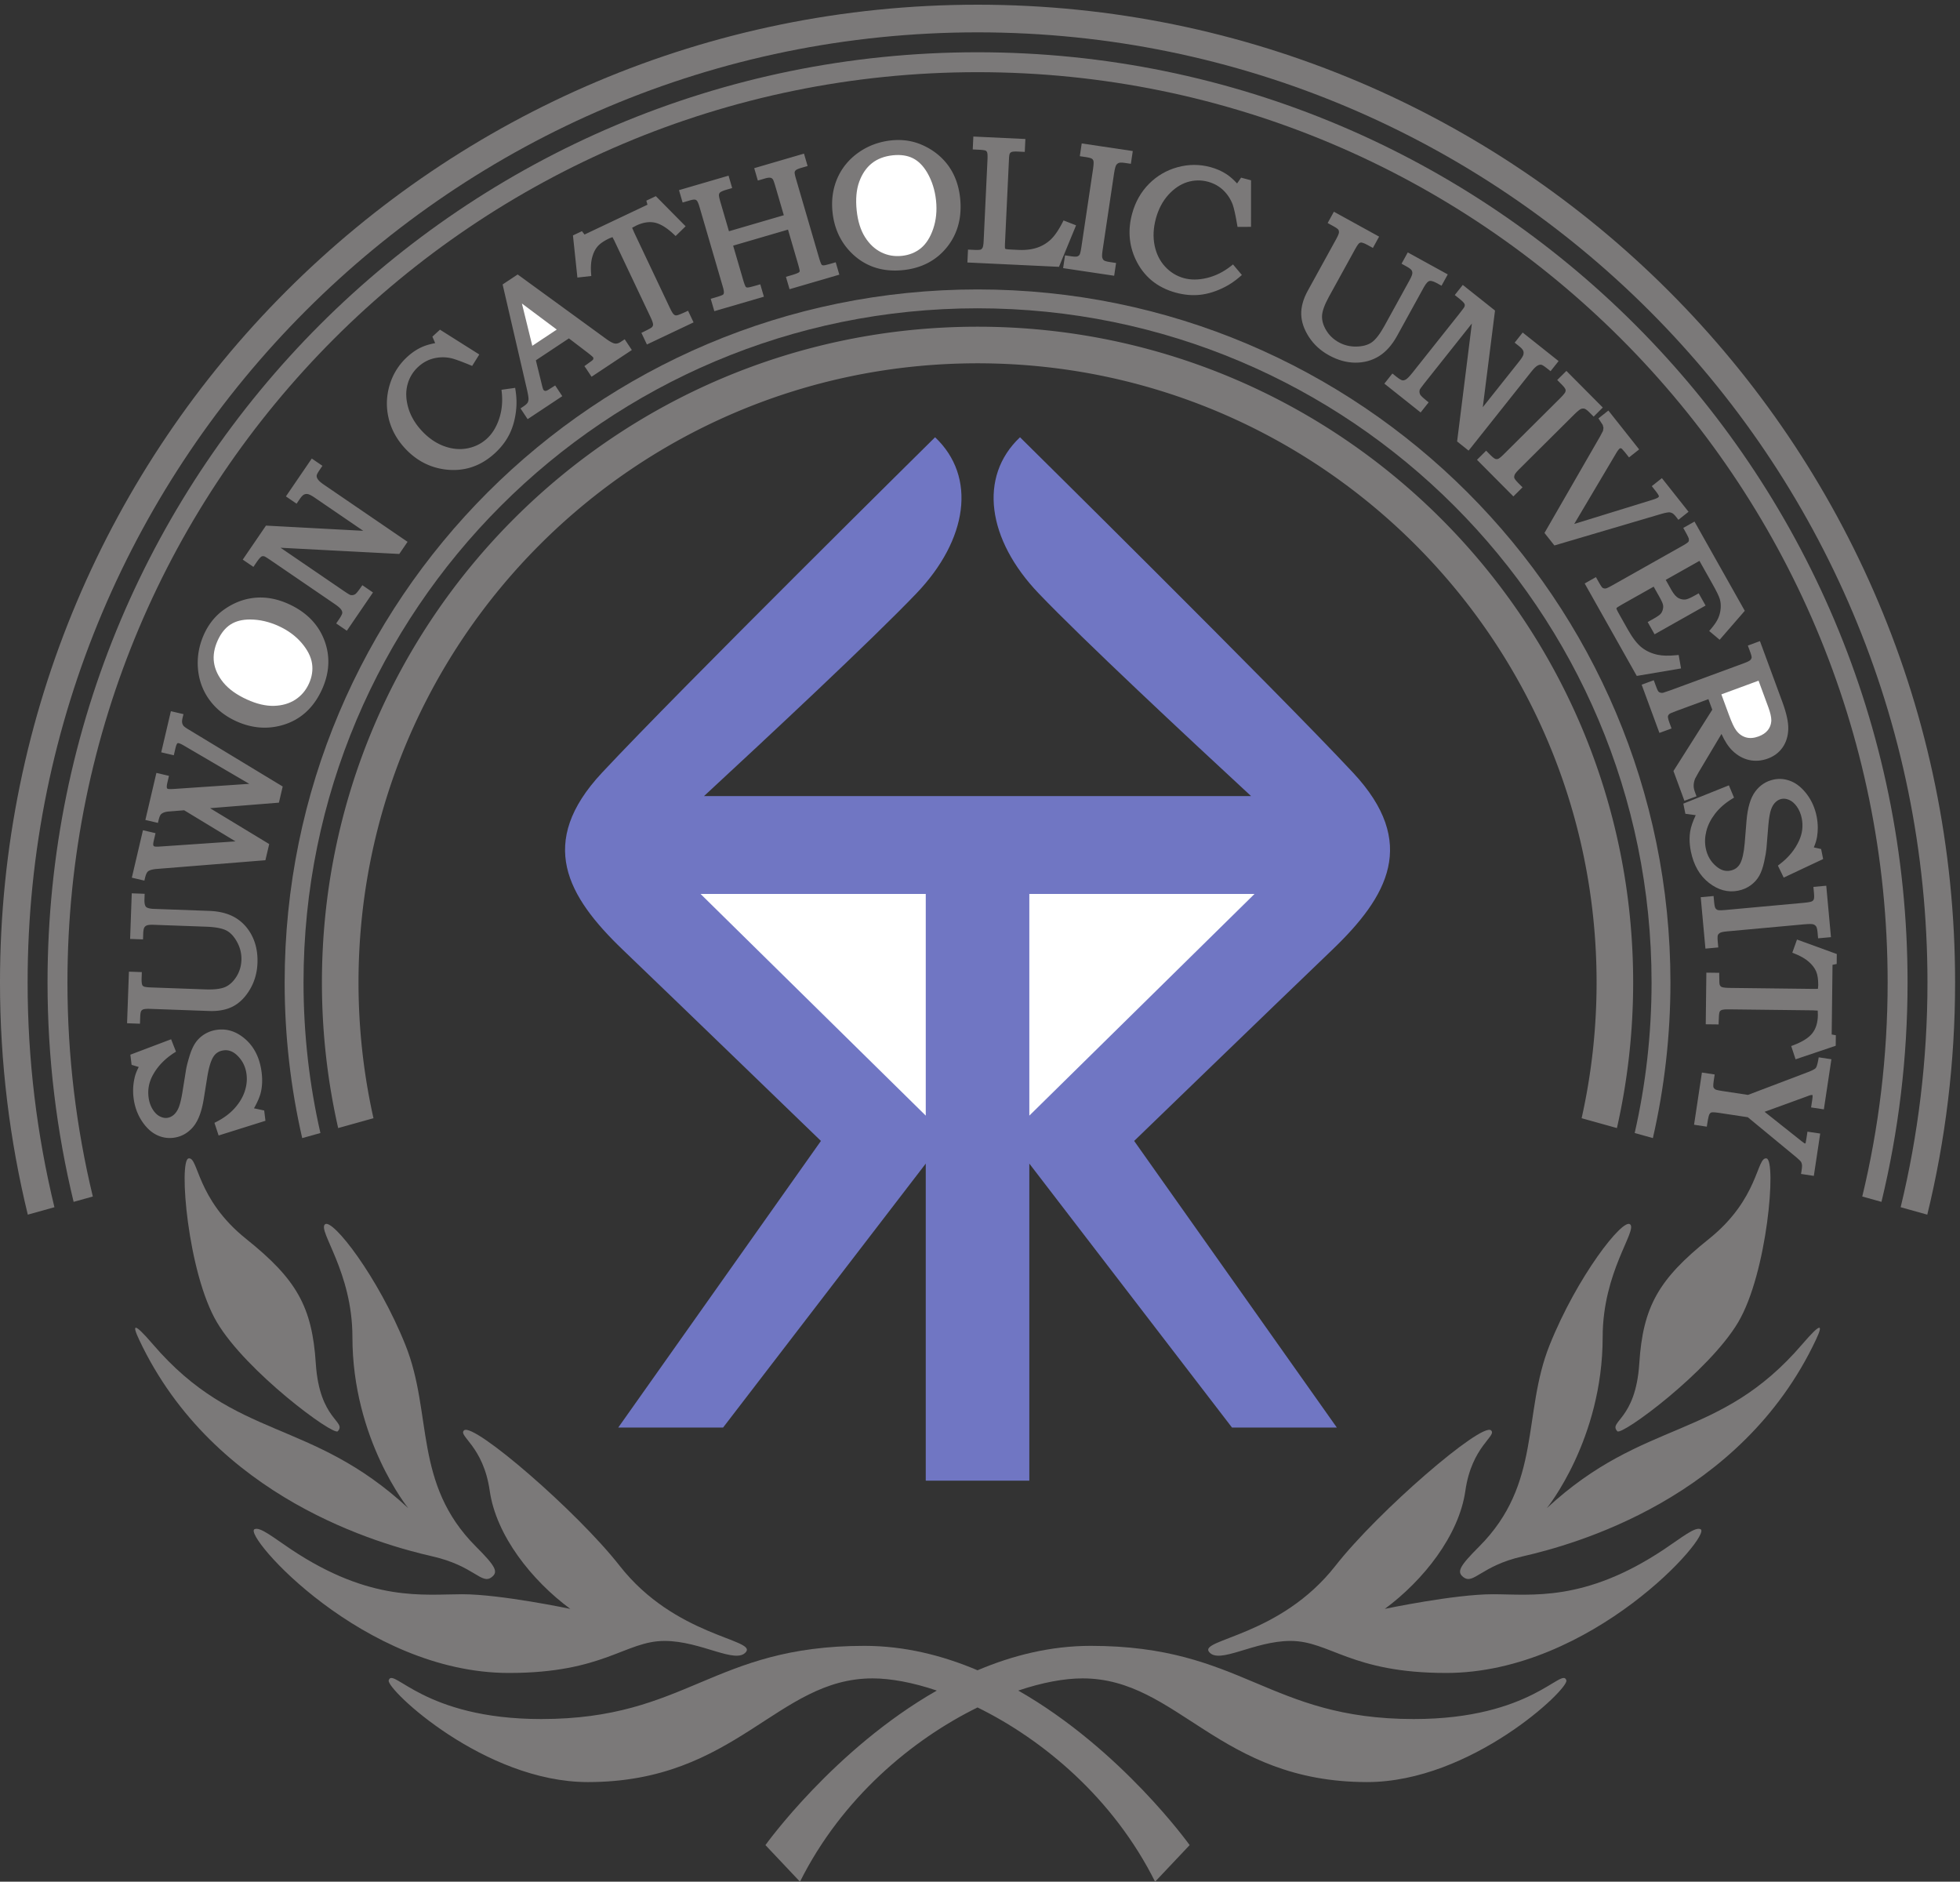 <svg xmlns="http://www.w3.org/2000/svg" xml:space="preserve" width="564.223" height="541.569" viewBox="0 0 564.223 541.569"><rect x="0" y="0" width="564.223" height="541.569" fill="#333333" stroke="none"/><path d="M2120.01 4063.54C951.469 4063.54 4.176 3116.23 4.176 1947.7c0-173.14 20.945-341.36 60.18-502.45l57.636 16.09c-37.832 155.96-58.027 318.8-58.027 486.36 0 1135.5 920.527 2056.03 2056.045 2056.03 1135.54 0 2056.04-920.53 2056.04-2056.03 0-167.56-20.2-330.4-58.03-486.36l57.64-16.09c39.25 161.09 60.19 329.31 60.19 502.45 0 1168.53-947.29 2115.84-2115.84 2115.84" style="fill:#7b7979;fill-opacity:1;fill-rule:nonzero;stroke:none" transform="matrix(.133 0 0 -.133 -.557 541.805)"/><path d="M2120.01 3960.63c-1111.71 0-2012.94-901.22-2012.94-2012.93 0-163.57 19.645-322.52 56.465-474.77l41.559 11.58c-35.801 148.56-54.914 303.63-54.914 463.19 0 1087.9 881.93 1969.82 1969.83 1969.82S4089.86 3035.6 4089.86 1947.7c0-159.56-19.12-314.63-54.93-463.19l41.55-11.58c36.84 152.25 56.49 311.2 56.49 474.77 0 1111.71-901.25 2012.93-2012.96 2012.93" style="fill:#7b7979;fill-opacity:1;fill-rule:nonzero;stroke:none" transform="matrix(.133 0 0 -.133 -.557 541.805)"/><path d="M620.293 1947.7c0-115.79 13.148-228.52 37.992-336.78l39.414 10.99c-23.894 104.74-36.554 213.78-36.554 325.79 0 805.7 653.165 1458.86 1458.865 1458.86 805.69 0 1458.87-653.16 1458.87-1458.86 0-112.01-12.67-221.05-36.54-325.79l39.38-10.99c24.83 108.26 38.01 220.99 38.01 336.78 0 828.26-671.44 1499.7-1499.72 1499.7-828.26 0-1499.717-671.44-1499.717-1499.7" style="fill:#7b7979;fill-opacity:1;fill-rule:nonzero;stroke:none" transform="matrix(.133 0 0 -.133 -.557 541.805)"/><path d="M3503.89 1632.63c22.99 101.33 35.15 206.78 35.15 315.07 0 783.71-635.32 1419.04-1419.03 1419.04-783.71 0-1419.049-635.33-1419.049-1419.04 0-108.29 12.184-213.74 35.168-315.07l76.414 21.31c-21.152 94.54-32.387 192.85-32.387 293.76 0 739.98 599.864 1339.85 1339.854 1339.85s1339.87-599.87 1339.87-1339.85c0-100.91-11.25-199.22-32.41-293.76l76.42-21.31M341.656 1618.59c11.977-6.27 24.66-8.6 37.699-7.02 16.661 2.04 30.903 9.76 42.293 22.93 11.301 13.08 19.016 33.19 23.606 61.48l7.707 48.05c3.445 20.81 8.055 35.59 13.727 43.9 5.203 7.49 12.394 11.73 21.972 12.9 10.473 1.29 19.988-2.36 29.094-11.15 11.488-11.13 18.062-24.61 20.098-41.16 1.484-12.15.074-24.64-4.192-37.16-4.297-12.59-11.609-24.68-21.734-35.93-10.192-11.32-23.328-21.11-39.028-29.17l-4.562-2.31 9.043-27.39 101.355 31.82-2.711 22.26s-14.535 3.11-22.105 4.74c7.074 12.44 12.43 24.3 14.91 34.91 1.84 7.86 2.766 16.28 2.766 25.17 0 5.58-.367 11.32-1.086 17.24-3.66 29.92-14.961 53.71-33.559 70.75-18.879 17.28-39.73 24.66-61.984 21.93-10.063-1.22-19.363-4.38-27.606-9.37-8.254-5.03-15.054-11.45-20.254-19.13-5.125-7.58-9.445-17.42-13.218-30.1-3.676-12.32-5.965-21.42-7.024-27.9l-8.058-50.29c-2.606-15.34-5.504-26.59-8.606-33.36-2.926-6.4-6.586-11.34-10.867-14.75-4.238-3.33-8.617-5.25-13.402-5.82-5.285-.64-10.617.52-16.317 3.5-5.742 3.05-10.879 8.23-15.273 15.47-4.504 7.39-7.41 16.21-8.633 26.19-2.047 16.68 1.148 32.75 9.461 47.69 10.199 18.7 25.609 34.76 45.805 47.79l4.125 2.66-10.528 26.83-88.203-33.38 2.68-21.98s10.008-3.02 15.484-4.7c-3.789-7.19-6.953-14.61-8.812-22.46a122.506 122.506 0 0 1-3.41-28.76c0-5.17.32-10.33.961-15.51 2.179-17.9 7.863-34.21 16.847-48.45 9.106-14.36 19.719-24.78 31.539-30.96M311.16 1970.1l-27.918.99-4.031-111.64 27.914-1.02.547 15.29c.301 8.21 1.508 11.12 2.008 12.02.925 1.58 2.41 2.81 4.55 3.65 1.438.61 5.333 1.54 15.024 1.18l127.676-4.61c20.668-.75 38.32 2.75 52.484 10.42 14.211 7.69 26.391 20.16 36.199 37.06 9.754 16.79 15.086 35.73 15.828 56.31.782 21.69-3.058 41.23-11.418 58.05-8.437 16.95-20.437 30.3-35.668 39.59-15.152 9.23-34.41 14.34-57.253 15.17l-120.024 4.35c-11.469.42-15.547 2.98-16.941 4.46-1.391 1.46-3.668 5.51-3.278 16.21l.426 12.01-27.91 1-.219-5.97-3.343-92.73 27.91-1 .472 13.25c.293 7.76 1.621 11.14 2.387 12.46 1.176 2.07 2.93 3.53 5.367 4.53 1.606.66 5.77 1.7 15.375 1.34l112.864-4.09c20.765-.75 35.859-3.68 44.875-8.72 8.828-4.89 16.496-13.46 22.796-25.44 6.371-12.07 9.352-24.9 8.864-38.09-.473-13.08-4.086-25.11-10.754-35.77-6.629-10.56-14.614-18.06-23.75-22.25-9.336-4.33-24.153-6.14-44.055-5.4l-117.246 4.23c-11.063.38-14.547 1.58-15.531 2.08-1.68.84-2.727 1.89-3.336 3.32-.656 1.57-1.692 5.53-1.348 15.07l.457 12.69M340.793 2270.74l-27.195 6.39-24.078-102.66 27.195-6.37 1.359 5.81c1.989 8.43 4.313 12.07 5.918 13.68 2.192 2.05 7.473 4.82 19.465 5.77l235.172 18.86 8.219 35s-103.141 62.51-128.071 77.63c29.043 2.33 149.09 11.97 149.09 11.97l8.192 34.94-202.09 122.37c-8.879 5.16-11.742 7.89-12.656 9.05-1.5 1.89-2.461 4.09-2.922 6.67-.094.56-.168 1.3-.168 2.24 0 2.16.363 5.43 1.617 10.33l1.5 5.92-27.309 6.4-1.359-5.83-19.512-83.16 27.192-6.37 3.503 14.93c2.036 8.65 3.883 10.51 4.094 10.69.364.35 1.071.97 3.297.45 1.668-.4 4.953-1.61 11.152-5.23 0 0 114.465-67 141.286-82.68-31.008-2.11-163.297-11.08-163.297-11.08-8.164-.53-11.356-.14-12.528.14-1.261.29-1.898.82-2.379 2.01-.187.44-1.003 3.1 1.051 11.86l3.367 14.35-27.199 6.38-23.883-101.81 27.207-6.38 1.364 5.82c2.129 9.09 4.394 12.03 5.273 12.87 3.613 3.34 9.117 5.36 16.285 5.93 0 0 30.379 2.44 33.828 2.72 2.813-1.71 86.704-52.56 111.075-67.34-30.297-2.07-162.676-11.1-162.676-11.1-7.766-.62-10.953-.23-12.168.05-1.5.35-2.484.97-3.082 3.1-.086.31-.512 2.71 1.258 10.27l3.613 15.41M446.02 2701.64c-9.239-20.26-13.903-41.22-13.903-62.46 0-3.86.149-7.74.465-11.63 2.008-25.29 10.301-48.16 24.625-67.96 14.293-19.78 33.816-35.39 58.012-46.43 32.574-14.86 65.504-17.98 97.832-9.25 39.742 10.7 69.312 36.77 87.894 77.5 16.645 36.48 18.387 72.51 5.18 107.07-13.227 34.53-39.09 60.8-76.922 78.06-24.43 11.15-48.723 15.76-72.215 13.72-23.496-2.05-45.879-10.36-66.523-24.7-19.195-13.23-34.156-31.38-44.445-53.92M529.609 2862.75l23.067-15.75 7.168 10.5c6.586 9.63 9.812 11.66 10.656 12.05 1.18.56 3.16 1.16 6.652-.08.391-.15 3.262-1.56 14.684-9.36l136.344-93.12c9.465-6.48 13.144-10.41 14.547-12.56 1.75-2.67 2.484-5.04 2.261-7.26-.121-1.18-1.047-4.86-7.121-13.75l-6.027-8.8 23.066-15.77 56.555 82.8-23.004 15.71-3.383-4.84c-6.781-9.64-9.754-12.73-10.91-13.71-1.687-1.43-3.59-2.32-5.828-2.72-2.301-.41-4.356-.33-6.293.28-.305.09-2.996 1.21-14.461 9.04 0 0-108.496 74.11-136.129 92.97 36.277-1.9 256.914-13.42 256.914-13.42l17.934 26.25-181.637 124.07c-6.234 4.26-10.559 8.2-12.832 11.71-1.887 2.91-2.578 5.62-2.121 8.28.125.74.977 3.77 6.344 11.64l6.015 8.8-23.066 15.75-3.375-4.94-52.606-77.02 23.067-15.75 7.191 10.54c4.067 5.96 7.117 8.28 8.969 9.19 2.473 1.2 5.129 1.54 8.07 1.03 2.278-.4 6.735-2.06 14.922-7.65 0 0 79.246-54.13 105.149-71.81l-210.524 11.27-50.258-73.57M885.641 3301.42c-18.102-16.58-30.895-36.98-38.012-60.62-4.031-13.3-6.043-26.75-6.043-40.24 0-10.43 1.207-20.89 3.629-31.31 5.527-23.87 17.308-45.77 35.035-65.09 24.137-26.32 53.387-41.89 86.945-46.28 40.605-5.28 76.945 6.51 108.015 35 13.99 12.83 24.87 27.19 32.33 42.7 7.43 15.45 12.12 33.29 13.94 53.01 1.25 12.36.78 25.82-1.36 39.96l-.89 5.85-29.59-4.12.61-5.75c2.14-20.31.2-39.65-5.82-57.44-5.98-17.68-14.78-31.95-26.18-42.4-12.07-11.05-26.49-18.21-42.89-21.28-16.43-3.07-33.559-1.32-50.88 5.19-17.453 6.56-33.628 17.86-48.093 33.64-14.043 15.31-23.711 32.1-28.735 49.89-4.996 17.67-5.48 34.28-1.464 49.37 4.007 15.03 11.859 27.99 23.347 38.52 9.778 8.96 20.863 15.05 32.965 18.05 12.207 3.04 24.695 3.29 37.113.72 7.782-1.66 21.867-6.7 41.867-14.97l4.69-1.93 15.41 24.73-85.088 53.69-3.355-3.09-13.059-11.97s3.942-9.19 6.027-14.07c-10.761-2.04-20.855-4.82-29.574-8.84-10.804-5-21.199-12.02-30.89-20.92M1121.15 3477.48l-29.1-19.3 53.05-228.86c2.45-11.02 3.04-16.45 3.04-19.13 0-.33 0-.61-.03-.87-.16-2.9-.91-5.32-2.23-7.42-.8-1.26-3.15-4.02-10.11-8.63l-4.99-3.3 15.43-23.29 74.99 49.74-15.36 23.17-12.04-7.59c-4.75-3.15-6.93-3.84-7.66-3.98-1.26-.24-2.35-.18-3.41.23-.93.36-1.68.99-2.34 1.98-.21.32-1.35 2.27-3.12 9.79 0 0-11.53 46.93-13.25 53.99 6.09 4.05 65.36 43.37 71.53 47.45 5.74-4.36 38.93-29.67 38.93-29.67 11.29-8.61 13.23-11.06 13.51-11.47.2-.32.57-.86.57-1.84 0-.69-.18-1.6-.72-2.8-.02-.06-.97-1.73-6.62-5.48l-12.16-8.81 3.36-4.64 12.13-18.3 87.2 57.84-15.45 23.26-8.41-5.57c-4.53-3-8.62-4.22-12.49-3.73-2.92.35-8.61 2.38-19.07 10l-191.7 139.52-3.48-2.29M1263.8 3573.51l-19.5-9.24 9.63-91.16 30.06 3.37-.44 5.78c-.28 3.69-.43 7.29-.43 10.74 0 9.06.99 17.23 2.97 24.38 2.66 9.68 6.66 17.57 11.86 23.46 5.28 5.98 13.74 11.75 25.13 17.14l6.73 2.59h.08c.23-.63 3.63-6.94 3.63-6.94l79.04-166.87c4.54-9.59 5.14-13.87 5.14-15.45v-.26c-.07-1.45-.5-3.68-3.36-6.19-.43-.34-3.32-2.38-16.56-8.82l-5.32-2.59 11.94-25.19 100.98 47.83-11.93 25.18-5.38-2.47c-12.02-5.51-16.25-6.87-17.71-7.19-1.99-.44-3.61-.47-4.81-.07-1.29.43-2.67 1.44-4.08 2.99-.99 1.07-3.29 4.28-7.84 13.9l-77.18 162.93s-3.35 7.98-4.02 9.56c1.22.59 8.92 4.67 8.92 4.67 14.23 6.74 27.61 8.91 39.74 6.42 12.3-2.53 26.2-10.97 41.29-25.12l4.17-3.91 21.63 21.08-64.45 65.2-3.83-1.81-16.75-7.94s1.94-6.84 2.49-8.75c-8.33-3.95-128.3-60.77-136.3-64.56-1.29 1.71-5.54 7.31-5.54 7.31M1562.88 3657.36c1.25 1.04 4.68 3.18 13.64 5.8l12.4 3.62-7.83 26.81-107.27-31.32 7.84-26.82 15.77 4.61c7.11 2.08 10.11 1.85 11.08 1.65 1.73-.34 3.12-1.2 4.37-2.71.7-.86 2.66-3.9 5.35-13.12l50.48-172.86c2.53-8.64 2.4-12.07 2.21-13.14-.43-2.68-1.44-3.52-1.76-3.79-.23-.18-2.59-1.88-14.85-5.46l-11.83-3.46 7.84-26.81 107.25 31.32-7.83 26.81-5.74-1.68c-16.04-4.67-20.16-5.23-21.2-5.24-3.09-.07-3.98.91-4.27 1.24-.35.4-2.3 2.97-5.84 15.13 0 0-18.78 64.32-21.68 74.21 10.01 2.92 108.74 31.76 118.74 34.68 2.89-9.87 21.12-72.3 21.12-72.3 3.99-13.69 4.2-16.76 4.2-17.25v-.01c-.01-.59-.05-1.57-1.74-2.9-.91-.7-4.19-2.69-15.26-5.93l-12.8-3.72 7.84-26.82 107.73 31.46-7.83 26.81-5.74-1.68c-15.82-4.61-19.38-5-20.09-5-2.28 0-3.72.44-4.48 1.29-.35.4-2.23 2.93-5.8 15.12l-49.9 170.94c-3.13 10.68-2.92 13.71-2.86 14.21.22 1.5 1 2.89 2.42 4.24.77.73 3.39 2.66 11.22 4.96l14.4 4.2-7.82 26.82-5.75-1.68-101.99-29.79 7.84-26.81 15.68 4.59c6.72 1.96 10.33 1.8 12.17 1.31 2.2-.58 3.83-1.87 5.11-4.05.39-.62 1.68-3.04 5.21-15.12 0 0 15.23-52.15 18.04-61.76-10.02-2.94-108.74-31.76-118.74-34.68-2.84 9.67-18.6 63.68-18.6 63.68-2.7 9.23-3.07 12.99-3.07 14.34 0 .22.01.38.02.49.19 2.56.98 4.21 2.6 5.57M2057.38 3714.38c-13.73 19.18-32.27 34.23-55.12 44.71-21.16 9.79-44.4 13.44-69.04 10.83-26.17-2.77-49.93-11.56-70.62-26.12-20.74-14.59-36.22-33.36-45.99-55.77-9.73-22.35-13.25-47.11-10.45-73.56 3.77-35.62 17.83-65.53 41.81-88.93 29.42-28.76 66.91-40.96 111.42-36.25 39.88 4.22 71.79 21.06 94.81 50.02 23.03 28.93 32.48 64.57 28.1 105.92-2.82 26.7-11.25 49.96-24.92 69.15M2133.18 3551.49c-.43-9.01-1.66-12.55-2.34-13.86-1.02-1.93-2.25-3.19-3.82-3.89-.7-.31-3.65-1.26-13.43-.8l-14.23.67-1.31-27.9 198.22-9.39 37 89.81-27.14 10.58-2.44-4.8c-8.48-16.52-17.07-28.89-25.56-36.82-8.37-7.81-18.33-13.7-29.62-17.48-11.4-3.81-25.01-5.38-40.4-4.65l-14.16.67c-10.36.49-12.66 1.18-13.05 1.32-1.14.53-1.32 1-1.37 1.28-.12.43-.51 2.75-.02 13.02l8.6 181.41c.36 7.93 1.53 10.48 1.89 11.07.8 1.38 2.07 2.39 3.89 3.11 1.28.51 4.66 1.3 12.99.91l15.35-.73 1.32 27.91-112.62 5.32-.27-5.98-1.04-21.92 14.21-.67c10.74-.51 13.47-1.75 13.92-1.99 1.32-.75 2.3-1.95 3-3.78.41-1.02 1.32-4.61.78-15.54l-8.35-176.88" style="fill:#7b7979;fill-opacity:1;fill-rule:nonzero;stroke:none" transform="matrix(.133 0 0 -.133 -.557 541.805)"/><path d="M2344.54 3537.56c-1.58-10.69-3.16-14.11-3.77-15.09-1.09-1.73-2.59-2.87-4.58-3.6-1.05-.37-4.35-1.1-12.83.17l-14.02 2.09-4.11-27.63 110.49-16.49 4.12 27.63-13.53 2.02c-8.92 1.33-11.84 2.93-12.68 3.57-1.67 1.23-2.81 2.99-3.54 5.39-.48 1.57-1.05 5.61.37 15.09l24.88 166.75c1.87 12.66 3.69 17.14 4.62 18.69 1.37 2.3 3.17 3.92 5.51 4.9 1.39.6 4.91 1.4 12.85.22l13.54-2.02 4.14 27.62-110.53 16.49-.88-5.91-3.23-21.72 14.04-2.08c8.49-1.27 11.49-2.92 12.39-3.58 1.64-1.18 2.63-2.73 3.14-4.86.32-1.26.83-5.45-.97-17.44l-25.42-170.21M2532.97 3652.05c12.32 13.64 26.1 22.91 40.99 27.56 14.86 4.62 30.02 4.88 45.07.78 12.79-3.5 23.81-9.65 32.85-18.29 9.05-8.7 15.91-19.15 20.37-31.01 2.72-7.45 5.99-22.07 9.64-43.41l.86-5 29.15.15.08 100.61-21.5 5.86s-5.69-8.24-8.69-12.6c-7.47 8.03-15.19 15.08-23.24 20.31-9.99 6.49-21.48 11.53-34.16 15-23.69 6.46-47.74 6.41-71.56-.15-23.78-6.55-44.57-18.7-61.82-36.09-17.27-17.41-29.51-39.05-36.4-64.34-9.42-34.45-6.99-67.5 7.16-98.25 17.21-37.16 46.54-61.63 87.23-72.73 18.27-5 36.21-6.54 53.34-4.6 17.01 1.95 34.61 7.49 52.26 16.47 11.1 5.53 22.28 13.09 33.09 22.45l4.47 3.87-19.23 22.84-4.55-3.6c-16.02-12.62-33.45-21.26-51.74-25.67-18.1-4.37-34.88-4.51-49.78-.44-15.82 4.32-29.56 12.7-40.88 24.94-11.36 12.29-19.01 27.68-22.74 45.79-3.74 18.28-2.79 38.01 2.85 58.64 5.46 20.05 14.52 37.18 26.88 50.91M2834.94 3444.95c-9.98-18.12-14.8-35.48-14.33-51.58.45-16.14 6.11-32.62 16.77-48.99 10.59-16.28 25.12-29.56 43.17-39.49 19.03-10.47 38.19-15.84 56.99-15.94 18.94-.12 36.22 4.6 51.39 14.01 15.09 9.38 28.34 24.27 39.34 44.29l57.91 105.21c5.53 10.05 9.64 12.54 11.61 13.14 1.93.57 6.57.78 15.98-4.39l10.49-5.78 13.49 24.47-86.55 47.62-13.47-24.46 11.59-6.4c6.82-3.75 9.29-6.45 10.11-7.73 1.29-1.99 1.82-4.23 1.61-6.84-.17-2.11-1.32-6.32-5.73-14.34l-54.45-98.93c-10.01-18.18-19.43-30.35-27.98-36.15-8.37-5.66-19.47-8.65-33-8.9-13.64-.25-26.44 2.87-38.02 9.24-11.46 6.3-20.56 14.96-27.09 25.72-6.45 10.66-9.54 21.17-9.17 31.22.36 10.28 5.42 24.33 15 41.76l56.6 102.79c5.33 9.7 7.96 12.28 8.84 12.94 1.48 1.11 2.92 1.58 4.45 1.47 1.7-.11 5.72-.98 14.07-5.57l11.14-6.13 13.44 24.48-97.86 53.88-2.9-5.25-10.59-19.22 13.39-7.38c7.21-3.96 9.3-6.35 9.87-7.2.99-1.55 1.4-3.42 1.21-5.7-.12-1.58-1.05-5.46-5.73-13.95l-61.59-111.92M3163.16 3395.29l-102.71-129.27c-7.13-8.97-11.32-12.35-13.59-13.61-2.8-1.54-5.2-2.1-7.42-1.71-1.17.19-4.74 1.39-13.19 8.09l-8.35 6.64-17.36-21.87 78.48-62.38 17.32 21.8-4.58 3.74c-9.13 7.45-11.97 10.62-12.88 11.87-1.31 1.79-2.07 3.75-2.29 5.98-.07.62-.09 1.2-.09 1.76 0 1.63.26 3.13.82 4.53.12.29 1.44 2.89 10.06 13.75 0 0 81.75 102.87 102.56 129.05-4.5-36.03-31.94-255.27-31.94-255.27l24.88-19.78 136.87 172.21c4.69 5.9 8.93 9.92 12.61 11.95 3.04 1.67 5.79 2.17 8.4 1.51.76-.18 3.7-1.23 11.17-7.17l8.35-6.62 17.36 21.87-77.71 61.76-17.35-21.87 9.95-7.93c5.69-4.51 7.79-7.72 8.52-9.62.63-1.5.92-3.04.92-4.65 0-1.12-.15-2.28-.43-3.49-.58-2.24-2.56-6.58-8.72-14.32 0 0-59.71-75.14-79.23-99.69 4.4 34.89 26.45 209.17 26.45 209.17l-69.75 55.43-3.72-4.69-13.63-17.17 9.93-7.91c9.13-7.25 10.93-10.64 11.25-11.49.76-1.93.58-4.09-.53-6.65-.2-.36-1.83-3.13-10.43-13.95M3390.27 3266.88l-15.57-15.48 10-10.05c6.06-6.1 7.5-9.22 7.82-10.28.61-1.92.46-3.76-.37-5.8-.51-1.17-2.61-4.82-11.22-13.39l-122.04-121.32c-7.67-7.65-10.98-9.42-12.05-9.83-1.93-.73-3.75-.77-5.82-.17-1.05.33-4.16 1.73-10.18 7.8l-10.03 10.07-19.79-19.7 78.78-79.23 19.79 19.69-9.64 9.71c-6.36 6.39-7.74 9.44-8.06 10.45-.58 1.94-.46 4.05.41 6.41.56 1.55 2.49 5.13 9.3 11.9l119.56 118.86c9.11 9.04 13.23 11.54 14.86 12.22 2.48 1.03 4.89 1.24 7.37.65 1.47-.36 4.77-1.81 10.42-7.5l9.69-9.73 19.79 19.7-78.78 79.24-4.24-4.22M3509.73 3103.07c.59.48 1.18.68 1.98.68.85 0 1.83-.37 2.92-1.14 0-.04 7.23-8.32 7.23-8.32l8.23-10.4 21.91 17.34-66.61 84.09-4.73-3.71-16.77-13.31 3.32-5.01 6.06-9.25 1.5-6.16-.97-6.48c-.02 0-6.16-11.75-6.16-11.75l-120.53-209.2 21.45-27.09 231.86 68.41c9.47 2.73 14.48 3.31 17.02 3.33 2.04-.1 4.28-.77 6.59-2.06 1.63-.91 4.56-3.29 9.2-9.35l3.68-4.84 21.98 17.42-57.64 72.79-21.91-17.34 9.08-11.44c5.89-7.47 6.33-10.11 6.33-10.4 0-.06.02-.15.02-.23 0-.45-.17-1.17-1.58-2.26-1.07-.87-4.02-2.66-11.57-4.94 0 0-145.07-44.78-170.16-52.54 13.38 22.58 90.63 152.85 90.63 152.85 4 6.87 6.5 9.4 7.64 10.31M3666.61 2942.1l-19.13-10.77 2.94-5.21c7.99-14.17 8.94-17.39 9.06-17.88.44-2.81.25-4.99-.6-6.49-.25-.43-1.95-2.87-10.45-7.67l-156.88-88.38c-9.25-5.21-11.93-5.47-12.23-5.49-2.72-.16-4.89.39-6.76 1.65-.25.2-2.24 1.88-7.52 11.28l-6.6 11.7-24.32-13.71 112.72-200.11 95.82 16.23-5.11 29.15-5.53-.54c-16-1.57-29.29-1.29-39.54.85-13 2.68-24.56 7.86-34.39 15.41-9.91 7.61-20.14 20.73-30.41 38.97l-19.21 34.11c-5.01 8.87-5.6 11.28-5.7 11.68v.13c0 .4.15.74.46 1.18.23.23 2.1 2.03 11.66 7.42 0 0 59.5 33.53 68.51 38.6l12.44-22.07c5.53-9.8 7.34-14.76 7.84-17.21.27-1.24.41-2.53.41-3.89 0-2.07-.31-4.25-.91-6.55-1.08-3.78-2.66-6.89-4.75-9.22-1.58-1.73-5.32-4.86-14.07-9.81l-13.91-7.84 14.95-26.49 110.38 62.19-14.95 26.49-8.95-5.05c-10.96-6.15-16.46-7.88-19.15-8.25-5.09-.77-10.04.15-15.31 2.81-5.23 2.65-10.44 8.55-15.51 17.52 0 0-8.56 15.23-12.41 22.07 8.55 4.82 64.45 36.3 73.01 41.13 4.83-8.55 28.06-49.83 28.06-49.83 8.63-15.28 13.96-26.24 15.93-32.58 1.41-4.68 2.14-9.8 2.14-15.29 0-1.58-.05-3.2-.16-4.86-.57-7.42-2.35-14.6-5.29-21.34-2.99-6.82-8.23-14.65-15.65-23.31l-3.93-4.58 22.6-18.98 54.42 62.67-108.81 193.11-5.21-2.95M3792.68 2645.45c-1.08-1.07-4.13-3.32-12.28-6.33l-160.09-58.96c.05.02-16.84-5.69-16.84-5.69-2.15-.29-4.29-.15-6 .48-1.7.58-2.97 1.38-3.86 2.45-.42.48-1.93 2.55-4.8 10.35l-5.17 14-26.21-9.66 38.46-104.37 26.22 9.65-4.38 11.88c-2.97 8.06-3.45 11.93-3.45 13.6 0 .41.02.69.04.86.34 1.96 1.64 3.77 3.94 5.58.33.23 2.83 1.73 13.86 5.79l69.77 25.69c2.46-6.75 7.04-19.16 8.4-22.86-3.07-4.81-84.04-132.61-84.04-132.61l23.71-64.42 26.19 9.65-3.67 10.04c-1.8 4.89-2.66 9.6-2.48 14 .17 4.57 1.16 9.29 3.02 14.06-.03-.08 7.71 13.93 7.71 13.93s39.88 66.87 49.48 82.94c6.81-15.11 14.56-27.21 23.19-35.73 10.86-10.69 23.1-17.64 36.37-20.64 13.34-3.02 27.11-1.97 40.86 3.1 13.48 4.97 24.21 13.09 31.91 24.12 7.62 10.96 11.74 24.21 12.23 39.4.48 14.99-3.73 34.35-12.87 59.18l-48.44 131.45-5.6-2.06-20.59-7.59 5.72-15.55c2.61-7.06 2.58-9.94 2.46-10.85-.24-1.67-1.17-3.28-2.77-4.88M3938.63 2282.37c0 8.31-.84 16.67-2.52 25.01-3.6 17.68-10.51 33.48-20.59 46.98-10.18 13.63-21.57 23.18-33.82 28.43-12.44 5.3-25.27 6.67-38.13 4.07-16.47-3.34-30.05-12.14-40.41-26.16-10.25-13.89-16.38-34.53-18.77-63.1l-3.94-48.52c-1.8-21.02-5.25-36.12-10.27-44.82-4.61-7.88-11.45-12.67-20.91-14.57-10.32-2.07-20.09.83-29.88 8.86-12.32 10.22-19.91 23.14-23.22 39.5-2.44 11.97-1.97 24.54 1.29 37.33 3.28 12.89 9.64 25.51 18.89 37.53 9.28 12.06 21.6 22.87 36.64 32.1l4.35 2.68-11.12 26.59-98.59-39.59 4.42-21.96s14.76-1.99 22.42-3.02c-6.08-12.97-10.51-25.19-12.15-35.97-.77-5.1-1.16-10.4-1.16-15.89 0-8.45.93-17.32 2.78-26.52 5.96-29.54 19.06-52.4 38.95-67.94 20.16-15.77 41.5-21.49 63.49-17.06 9.96 2.02 18.96 5.87 26.8 11.49 7.82 5.62 14.12 12.59 18.72 20.65 4.46 7.86 8.09 18.28 10.83 31.01 2.71 12.59 4.27 21.87 4.83 28.39l4.14 50.74c1.39 15.52 3.43 26.95 6.01 33.94 2.39 6.61 5.65 11.83 9.69 15.53 3.94 3.67 8.17 5.9 12.9 6.86 5.21 1.06 10.62.33 16.51-2.23 5.98-2.59 11.51-7.37 16.43-14.21 5.06-7.04 8.65-15.61 10.67-25.46 3.32-16.47 1.38-32.72-5.73-48.29-8.74-19.43-22.86-36.64-41.97-51.19l-3.91-2.96 12.58-25.96 85.35 40.16-4.38 21.68s-10.22 2.26-15.82 3.5c3.23 7.44 5.79 15.1 7.06 23.06 1.02 6.39 1.54 12.85 1.54 19.33M3726.89 2054.99c1.41.83 5.21 2.37 14.75 3.21l167.89 15.36c12.77 1.17 17.55.46 19.25-.04 2.56-.79 4.56-2.17 6.1-4.21.89-1.2 2.5-4.43 3.23-12.45l1.24-13.63 27.83 2.53-10.18 111.28-5.95-.54-21.85-2.01 1.29-14.12c.78-8.55-.13-11.86-.54-12.91-.75-1.85-2.04-3.19-3.99-4.21-1.12-.56-5.09-2.07-17.16-3.16l-171.39-15.68c-10.79-.98-14.46-.22-15.53.12-1.95.68-3.41 1.8-4.61 3.61-.6.89-2.08 3.96-2.87 12.48l-1.29 14.12-27.83-2.53 10.18-111.28 27.83 2.55-1.24 13.64c-.83 8.95.02 12.2.43 13.17.81 1.88 2.25 3.43 4.41 4.7" style="fill:#7b7979;fill-opacity:1;fill-rule:nonzero;stroke:none" transform="matrix(.133 0 0 -.133 -.557 541.805)"/><path d="m3891.66 2034.93-8.14-22.84 5.37-2.12c12.53-4.96 22.8-10.9 30.47-17.67 7.53-6.67 12.83-13.73 15.85-20.96 2.93-7.06 4.41-16.58 4.41-28.34 0-.61 0-1.16-.03-1.78 0 0-.61-7.18-.61-7.2l-.04-.06c-.83.08-7.81-.21-7.81-.21l-184.67 2.19c-11.25.12-15.19 1.66-16.35 2.29-1.29.71-3.1 2.07-4.09 5.73-.12.52-.66 4.03-.66 18.74v5.91l-27.88.35-1.31-111.75 27.85-.32.14 5.92c.32 13.21.96 17.63 1.32 19.07.49 1.99 1.17 3.45 2.07 4.35.93.98 2.43 1.78 4.45 2.36 1.39.39 5.29 1.07 15.93.92l180.25-2.11s8.59-.49 10.37-.58c0-1.91.29-10.06.29-10.06-.2-15.75-4.11-28.7-11.66-38.54-7.67-9.96-21.38-18.72-40.7-26.07l-5.34-2.04 9.47-28.68 86.84 29.3.3 22.79s-7.02 1.25-8.99 1.61c.12 9.18 1.68 141.93 1.8 150.77 2.12.41 9.01 1.78 9.01 1.78l.24 21.57-86.16 31.35-1.99-5.67M3939.67 1779.94c-2.07-11.61-4.17-15.8-5.24-17.23-.61-.85-3.65-4-16.79-8.92 0 0-127.21-48.3-130.08-49.4-2.92.47-56.26 8.53-56.26 8.53-11.81 1.8-14.24 3.17-14.48 3.33-2.02 1.35-3.3 2.9-3.93 4.68-.14.39-.41 1.43-.41 3.77 0 2.15.22 5.38.95 10.22l2.07 13.69-27.63 4.16-17.02-112.96 27.61-4.17.9 5.92c2.34 15.61 4.09 19.9 4.74 21.04 1.13 1.92 2.44 3.11 4.14 3.75.54.19 3.8 1.07 15.92-.75 0 0 59.89-9.07 63.01-9.51l104.76-86.44c7.1-5.94 9.49-8.74 10.27-9.86 1.12-1.65 1.87-3.82 2.24-6.4.07-.64.14-1.51.14-2.63 0-2.41-.28-6.01-1.19-11.4l-1.01-6.01 27.72-4.19 13.81 91.59-27.61 4.13-2.34-15.52-1.64-9.04c-.09-.02-.7-.93-.7-.93 0 .04-.68 0-.68 0l-1.51.54-6.21 4.6s-65.97 52.4-79.7 63.3c16.3 5.94 90.53 32.94 90.53 32.94-.05-.03 4.93 1.87 4.93 1.87 4.66 1.79 6.71 1.68 7.2 1.61 0 0 .97-.29 1.07-.31.02-.08.17-.61.17-2.19 0-1.52-.15-3.9-.7-7.6l-2.54-16.85 27.64-4.16 16.32 108.43-27.48 4.14-.99-5.77M1068.47 660.879c14.31 11.125 9.56 22.422-34.03 65.996-136.288 136.309-93.124 287.295-152.561 435.895-59.438 148.61-158.496 275.41-174.344 261.52-15.859-13.86 59.438-103.01 59.438-243.69 0-222.104 120.847-370.483 120.847-370.483-211.996 196.143-372.476 144.629-552.777 354.653-41.613 48.47-45.563 43.58-29.711 9.89 162.246-344.855 525.336-443.957 634.695-468.84 90.453-20.547 106.303-62.148 128.443-44.941" style="fill:#7b7979;fill-opacity:1;fill-rule:nonzero;stroke:none" transform="matrix(.133 0 0 -.133 -.557 541.805)"/><path d="M537.145 1392.59c-108.981 87.21-103.028 178.33-124.832 174.38-21.786-3.96-1.969-247.66 61.425-354.67 63.407-106.98 252.102-246.136 261.528-235.769 19.8 21.789-39.625 23.789-47.551 146.609-7.918 122.87-41.602 182.29-150.57 269.45M1442.59 522.793c79.26 0 154.54-51.484 176.33-23.762 21.8 27.754-153.68 33.41-273.42 186.242-93.12 118.875-316.36 310.79-336.81 293.262-13.877-11.902 41.61-33.722 55.47-130.781 13.87-97.09 91.14-194.18 174.36-255.598 0 0-150.57 31.692-233.8 31.692-83.204 0-198.126-17.813-370.501 97.09-38.453 25.632-67.348 49.542-79.242 43.605-25.375-12.707 235.769-311.059 550.793-311.059 206.05 0 251.63 69.309 336.82 69.309M3904.97 1164.77c-180.29-210.024-340.8-158.51-552.77-354.653 0 0 120.85 148.379 120.85 370.483 0 140.68 75.3 229.83 59.42 243.69-15.82 13.89-114.88-112.91-174.36-261.52-59.4-148.6-16.23-299.586-152.54-435.895-43.6-43.574-48.34-54.871-34.04-65.996 22.16-17.207 38.01 24.394 128.45 44.941 109.36 24.883 472.46 123.985 634.7 468.84 15.87 33.69 11.92 38.58-29.71-9.89" style="fill:#7b7979;fill-opacity:1;fill-rule:nonzero;stroke:none" transform="matrix(.133 0 0 -.133 -.557 541.805)"/><path d="M3552.31 1123.14c-7.93-122.82-67.36-124.82-47.56-146.609 9.44-10.367 198.14 128.789 261.53 235.769 63.4 107.01 83.21 350.71 61.43 354.67-21.82 3.95-15.85-87.17-124.82-174.38-108.97-87.16-142.66-146.58-150.58-269.45M3605.8 720.938c-172.36-114.903-287.29-97.09-370.51-97.09-83.2 0-233.81-31.692-233.81-31.692 83.22 61.418 160.49 158.508 174.39 255.598 13.86 97.059 69.34 118.879 55.46 130.781-20.45 17.528-243.69-174.387-336.81-293.262-119.75-152.832-295.21-158.488-273.41-186.242 21.78-27.722 97.07 23.762 176.32 23.762 85.19 0 130.75-69.309 336.81-69.309 315.05 0 576.17 298.352 550.8 311.059-11.9 5.937-40.8-17.973-79.24-43.605" style="fill:#7b7979;fill-opacity:1;fill-rule:nonzero;stroke:none" transform="matrix(.133 0 0 -.133 -.557 541.805)"/><path d="M3064.52 353.77c-316.81 0-369.61 158.386-699.63 158.386-86.59 0-169-20.625-244.88-52.847-75.88 32.222-158.29 52.847-244.9 52.847-330 0-382.81-158.386-699.6-158.386-255.19 0-321.19 114.394-329.987 83.605-5.406-18.918 206.797-220.012 431.197-220.012 321.19 0 409.2 224.387 615.99 224.387 39.5 0 87.33-8.879 139.14-26.359-222.82-127.129-370.94-334.407-370.94-334.407l74.8-79.214c90.64 181.265 243 307.664 384.3 377.078 141.3-69.414 293.67-195.813 384.29-377.078l74.8 79.214S2431 288.262 2208.16 415.391c51.81 17.48 99.64 26.359 139.15 26.359 206.79 0 294.8-224.387 615.98-224.387 224.42 0 436.6 201.094 431.2 220.012-8.79 30.789-74.79-83.605-329.97-83.605" style="fill:#7b7979;fill-opacity:1;fill-rule:nonzero;stroke:none" transform="matrix(.133 0 0 -.133 -.557 541.805)"/><path d="M2932.96 2401.44c-167.88 179.87-721.05 726.08-721.05 726.08-90.73-85.73-70.57-221.86 40.35-337.83 96.29-100.69 321.59-310.9 459.79-438.68H1527.97c138.2 127.78 363.48 337.99 459.79 438.68 110.92 115.97 131.11 252.1 40.34 337.83 0 0-553.17-546.21-721.05-726.08-141.17-151.27-75.63-267.24 45.39-383.22 121.01-115.95 428.59-413.45 428.59-413.45l-438.68-620.2h226.91l438.67 571.18V869.563h224.16v686.187l438.67-571.18h226.9l-438.68 620.2s307.6 297.5 428.6 413.45c121.01 115.98 186.55 231.95 45.38 383.22" style="fill:#7076c3;fill-opacity:1;fill-rule:nonzero;stroke:none" transform="matrix(.133 0 0 -.133 -.557 541.805)"/><path d="M1520.53 2139.22h487.4v-479.69zM2232.09 1659.53v479.69h487.38zM467.309 2640.3c2.132-15.22 9.035-29.97 20.5-43.86 11.589-14.05 28.691-26.3 50.859-36.4 21.129-9.66 40.848-14.28 58.598-13.76 17.589.5 33.054 4.99 46.011 13.33 12.891 8.3 22.848 19.98 29.578 34.73 6.657 14.61 8.899 29.38 6.649 43.89-2.254 14.57-9.859 29.48-22.586 44.32-12.891 15.02-29.59 27.28-49.621 36.42-20.402 9.31-41.047 14.08-61.391 14.21-17.004.09-31.363-3.52-42.687-10.78-11.321-7.24-20.656-18.78-27.727-34.3-7.562-16.56-10.312-32.64-8.183-47.8M2011.19 3699.97c-8.56 14.69-18.99 25.21-30.98 31.27-12 6.06-26.69 8.23-43.65 6.43-18.09-1.91-33.34-7.73-45.32-17.28-12-9.57-21.19-23.01-27.32-39.96-6.21-17.11-8.05-38.09-5.48-62.29 2.44-23.12 8.49-42.45 17.96-57.46 9.39-14.89 21.12-25.93 34.9-32.83 13.7-6.89 28.81-9.51 44.94-7.8 15.96 1.69 29.81 7.28 41.17 16.6 11.39 9.36 20.38 23.49 26.67 42 6.37 18.74 8.42 39.35 6.11 61.25-2.36 22.29-8.75 42.5-19 60.07M3746.35 2526.63c6.03-16.36 11.22-27.49 15.53-33.17 5.67-7.74 12.46-12.74 20.81-15.27 8.21-2.5 17.56-1.85 27.8 1.91 8.67 3.2 15.34 7.68 19.84 13.33 4.51 5.64 6.99 11.86 7.62 19 .08.86.12 1.77.12 2.7 0 7.1-2.16 16.52-6.4 28.05 0 0-17.78 48.26-21.2 57.58-9.28-3.4-71.26-26.24-80.51-29.65 3.26-8.86 16.39-44.48 16.39-44.48M1209.26 3360.54c-9.97 7.46-57.27 42.82-75.44 56.39 5.41-22.01 19.5-79.41 22.49-91.52 10 6.64 42.97 28.51 52.95 35.13" style="fill:#fff;fill-opacity:1;fill-rule:nonzero;stroke:none" transform="matrix(.133 0 0 -.133 -.557 541.805)"/></svg>